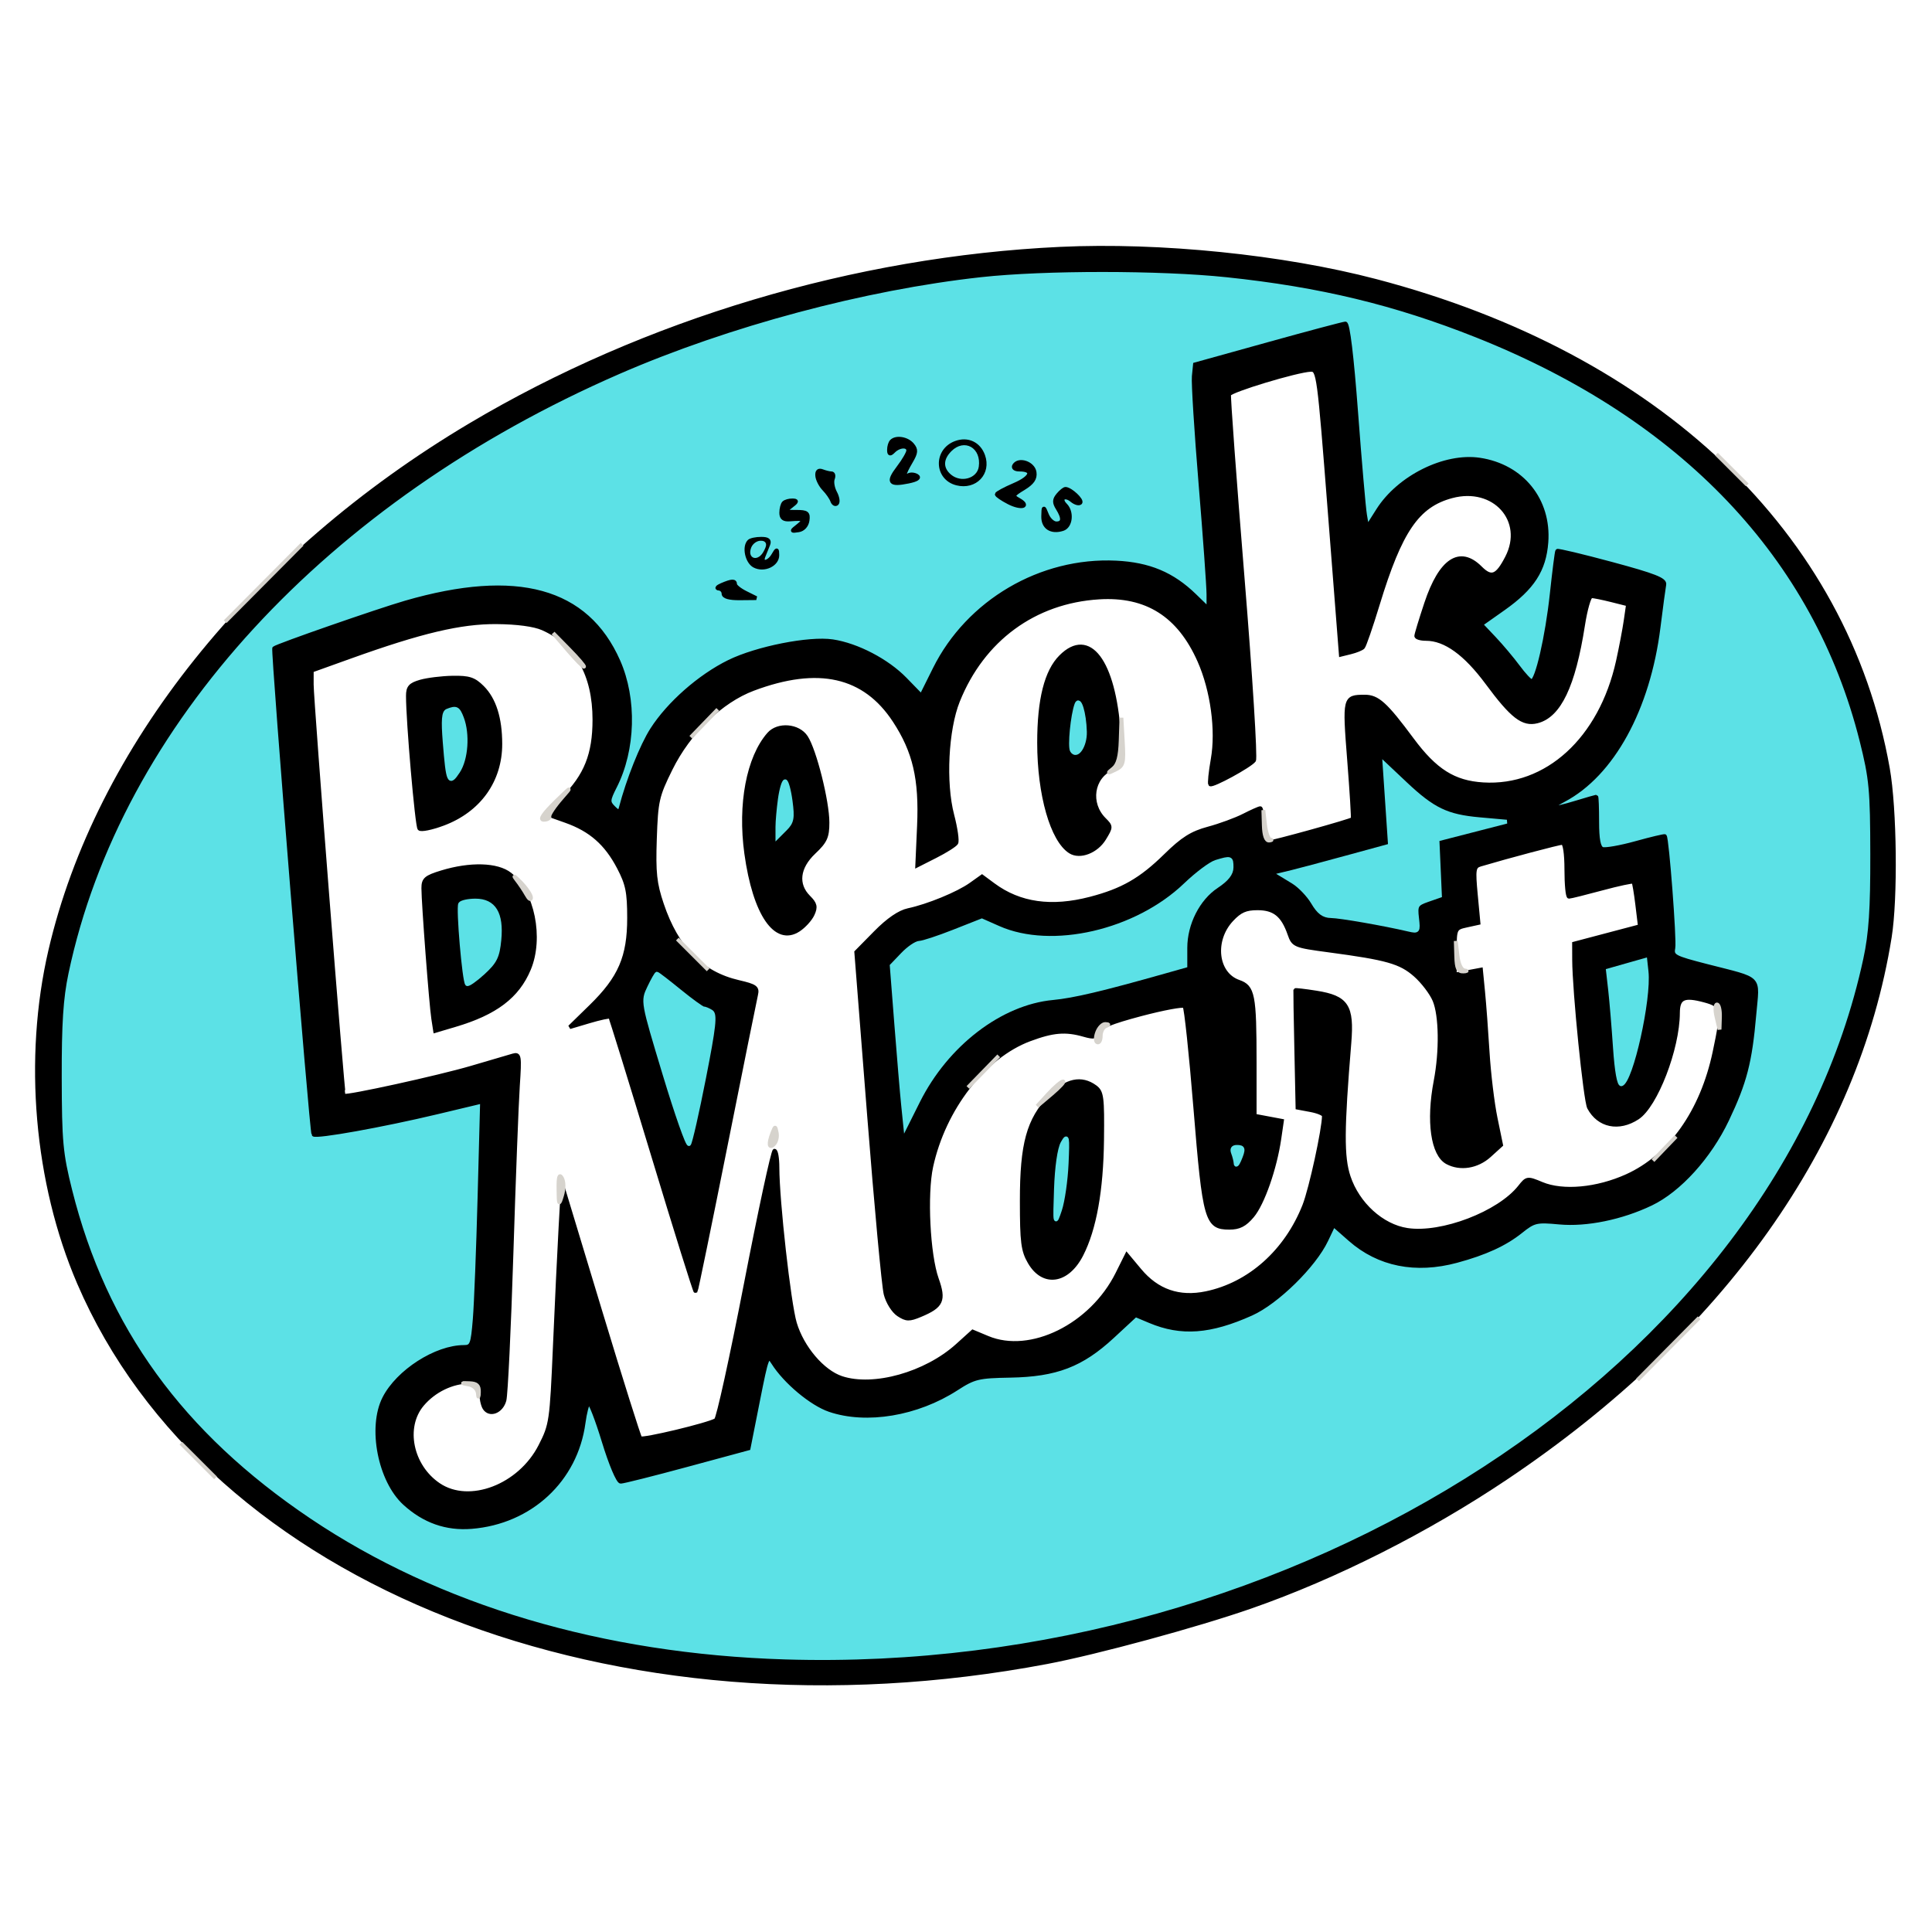 <?xml version="1.0" encoding="utf-8"?>
<!DOCTYPE svg PUBLIC "-//W3C//DTD SVG 20010904//EN" "http://www.w3.org/TR/2001/REC-SVG-20010904/DTD/svg10.dtd">
<svg version="1.0" xmlns="http://www.w3.org/2000/svg" width="502pt" height="502pt" viewBox="0 0 502 502" style="" preserveAspectRatio="xMidYMid meet">
<g fill="#000000FF" stroke="#000000FF">
<path d="M 275.500 64.644 C 222.167 67.147 167.636 83.432 122.231 110.414 C 65.501 144.127 25.249 194.492 13.072 247.000 C 6.562 275.071 9.342 307.328 20.514 333.332 C 54.192 411.728 159.789 453.105 272.000 431.873 C 284.994 429.415 311.013 422.342 325.000 417.466 C 347.019 409.792 370.798 397.785 391.466 383.908 C 447.561 346.243 482.423 297.076 491.021 243.500 C 492.640 233.414 492.378 210.110 490.528 199.675 C 479.722 138.713 430.963 92.285 357.500 73.007 C 333.380 66.677 301.486 63.424 275.500 64.644 M 318.683 72.536 C 342.875 75.077 362.203 79.738 383.270 88.115 C 436.526 109.291 470.854 145.396 482.730 192.726 C 485.173 202.461 485.437 205.284 485.467 222.000 C 485.492 236.251 485.081 242.447 483.674 248.976 C 468.150 321.026 403.982 384.244 316.355 413.818 C 279.836 426.144 241.905 431.835 204.000 430.677 C 156.770 429.234 114.349 416.640 80.904 394.133 C 47.866 371.900 28.157 344.715 19.224 309.060 C 16.851 299.586 16.575 296.598 16.539 280.000 C 16.509 265.921 16.928 259.469 18.292 253.000 C 31.848 188.708 85.243 130.650 161.218 97.591 C 189.524 85.274 224.888 75.817 255.000 72.513 C 271.421 70.711 301.405 70.722 318.683 72.536 "/></g>
<g fill="#5CE1E6FF" stroke="#5CE1E6FF">
<path d="M 255.000 72.513 C 224.888 75.817 189.524 85.274 161.218 97.591 C 85.243 130.650 31.848 188.708 18.292 253.000 C 16.928 259.469 16.509 265.921 16.539 280.000 C 16.575 296.598 16.851 299.586 19.224 309.060 C 28.157 344.715 47.866 371.900 80.904 394.133 C 114.349 416.640 156.770 429.234 204.000 430.677 C 336.825 434.736 461.038 354.036 483.674 248.976 C 485.081 242.447 485.492 236.251 485.467 222.000 C 485.437 205.284 485.173 202.461 482.730 192.726 C 470.854 145.396 436.526 109.291 383.270 88.115 C 362.203 79.738 342.875 75.077 318.683 72.536 C 301.405 70.722 271.421 70.711 255.000 72.513 M 352.376 107.250 C 353.336 120.038 354.370 131.970 354.674 133.766 L 355.228 137.031 358.066 132.557 C 363.499 123.990 375.393 118.082 384.467 119.443 C 395.485 121.095 402.620 129.924 401.801 140.893 C 401.263 148.107 398.246 152.776 390.667 158.127 L 384.833 162.245 388.265 165.872 C 390.152 167.868 392.943 171.188 394.467 173.250 C 395.991 175.313 397.575 177.000 397.987 177.000 C 399.348 177.000 402.009 165.444 403.195 154.384 C 403.837 148.398 404.482 143.336 404.629 143.135 C 404.776 142.935 411.161 144.459 418.819 146.522 C 429.921 149.513 432.680 150.600 432.436 151.886 C 432.268 152.774 431.596 157.772 430.944 162.994 C 428.290 184.228 418.965 201.222 406.299 207.907 C 401.737 210.314 402.927 210.532 409.591 208.511 C 412.291 207.692 414.613 207.017 414.750 207.011 C 414.888 207.005 415.000 209.939 415.000 213.531 C 415.000 218.076 415.409 220.220 416.343 220.578 C 417.082 220.862 420.988 220.179 425.024 219.061 C 429.059 217.942 432.460 217.134 432.582 217.264 C 433.172 217.894 435.181 244.273 434.793 246.303 C 434.377 248.479 434.948 248.788 443.424 250.970 C 458.004 254.724 456.720 253.412 455.832 263.649 C 454.761 275.982 453.408 281.213 448.767 290.960 C 444.175 300.607 436.341 309.249 429.000 312.767 C 421.345 316.436 412.204 318.308 405.157 317.650 C 399.212 317.095 398.580 317.243 395.156 319.984 C 391.059 323.263 385.910 325.625 378.500 327.626 C 367.806 330.514 358.233 328.592 350.805 322.067 L 346.500 318.285 344.617 322.248 C 341.465 328.883 331.795 338.370 325.139 341.357 C 314.443 346.157 306.926 346.708 298.782 343.287 L 295.064 341.725 289.067 347.278 C 281.041 354.708 274.416 357.246 262.500 357.455 C 254.190 357.601 253.117 357.861 248.500 360.843 C 238.306 367.426 225.145 369.632 215.553 366.363 C 210.846 364.760 203.998 359.028 200.896 354.096 C 199.451 351.799 199.276 352.237 196.942 364.012 L 194.500 376.332 178.500 380.660 C 169.700 383.041 161.951 384.991 161.280 384.994 C 160.599 384.997 158.651 380.378 156.872 374.539 C 155.119 368.785 153.365 364.275 152.974 364.516 C 152.583 364.758 151.975 367.103 151.621 369.728 C 149.622 384.579 137.834 395.521 122.509 396.751 C 115.965 397.277 110.223 395.254 105.153 390.637 C 98.668 384.733 95.981 370.877 99.851 363.293 C 103.394 356.348 113.284 350.000 120.561 350.000 C 122.576 350.000 122.816 349.378 123.359 342.750 C 123.685 338.763 124.246 324.415 124.604 310.867 L 125.256 286.234 113.586 289.021 C 99.409 292.406 82.168 295.501 81.455 294.789 C 80.923 294.256 70.793 168.857 71.248 168.439 C 71.984 167.764 98.152 158.657 105.342 156.574 C 134.298 148.183 152.435 153.168 160.666 171.779 C 165.021 181.626 164.670 194.787 159.798 204.378 C 158.019 207.881 157.979 208.407 159.377 209.806 C 160.686 211.115 160.984 211.134 161.300 209.928 C 163.221 202.581 166.746 193.738 169.416 189.564 C 173.748 182.791 181.773 175.729 189.408 171.971 C 196.611 168.425 210.282 165.718 216.352 166.636 C 222.717 167.599 230.519 171.670 235.180 176.460 L 239.394 180.790 242.867 173.810 C 251.576 156.306 270.475 145.227 290.000 146.179 C 298.574 146.597 304.652 149.149 310.421 154.752 L 314.000 158.228 314.000 154.444 C 314.000 152.363 313.074 139.458 311.941 125.767 C 310.809 112.076 310.022 99.482 310.191 97.781 L 310.500 94.689 329.500 89.410 C 339.950 86.507 348.980 84.102 349.566 84.066 C 350.245 84.024 351.265 92.434 352.376 107.250 M 255.462 118.412 C 257.071 122.921 253.377 126.813 248.621 125.620 C 245.146 124.748 243.361 121.063 244.962 118.070 C 247.462 113.400 253.745 113.605 255.462 118.412 M 237.054 115.566 C 238.131 116.863 238.066 117.618 236.677 119.970 C 234.773 123.194 234.541 124.402 236.000 123.500 C 236.550 123.160 237.560 123.228 238.245 123.651 C 239.039 124.142 238.233 124.677 236.019 125.130 C 231.111 126.134 230.529 125.306 233.450 121.477 C 234.852 119.638 236.000 117.653 236.000 117.067 C 236.000 115.631 233.687 115.713 232.200 117.200 C 231.267 118.133 231.000 118.059 231.000 116.867 C 231.000 113.692 234.818 112.871 237.054 115.566 M 279.427 128.521 C 280.487 129.323 281.060 130.273 280.701 130.632 C 280.342 130.991 279.352 130.707 278.500 130.000 C 276.635 128.452 275.135 129.535 276.817 131.217 C 278.647 133.047 278.242 136.788 276.141 137.455 C 273.117 138.415 270.994 137.030 271.063 134.143 C 271.125 131.566 271.149 131.556 272.031 133.750 C 272.529 134.988 273.625 136.000 274.468 136.000 C 276.306 136.000 276.423 134.651 274.810 132.068 C 273.877 130.573 273.903 129.821 274.933 128.581 C 276.524 126.663 276.963 126.657 279.427 128.521 M 268.816 122.724 C 269.045 124.333 268.257 125.481 265.971 126.871 C 263.084 128.627 262.969 128.883 264.646 129.822 C 267.765 131.567 265.377 132.246 262.093 130.548 C 260.392 129.668 259.000 128.719 259.000 128.439 C 259.000 128.158 261.054 127.049 263.564 125.973 C 268.078 124.038 268.754 122.000 264.882 122.000 C 263.731 122.000 263.159 121.551 263.535 120.943 C 264.694 119.068 268.478 120.344 268.816 122.724 M 199.607 141.500 C 199.273 142.325 198.727 143.675 198.393 144.500 C 197.545 146.595 199.677 146.384 200.920 144.250 C 201.870 142.619 201.941 142.617 201.970 144.215 C 201.986 145.158 201.100 146.411 200.000 147.000 C 197.269 148.462 194.000 146.627 194.000 143.631 C 194.000 140.711 194.739 140.000 197.774 140.000 C 199.546 140.000 200.048 140.411 199.607 141.500 M 205.559 131.532 C 203.724 132.919 203.797 133.000 206.878 133.000 C 209.684 133.000 210.094 133.313 209.820 135.240 C 209.630 136.571 208.689 137.601 207.500 137.780 C 205.527 138.076 205.526 138.059 207.441 136.540 C 209.456 134.941 209.055 134.653 205.250 134.961 C 203.640 135.091 203.000 134.601 203.000 133.238 C 203.000 130.909 203.836 129.990 205.917 130.032 C 207.206 130.058 207.140 130.336 205.559 131.532 M 191.000 151.839 C 191.000 152.301 192.238 153.294 193.750 154.047 L 196.500 155.415 192.251 155.457 C 189.497 155.485 188.002 155.060 188.001 154.250 C 188.001 153.563 187.438 152.968 186.750 152.930 C 186.063 152.891 186.400 152.473 187.500 152.000 C 190.144 150.864 191.000 150.824 191.000 151.839 M 216.050 123.000 C 216.538 123.000 216.692 123.640 216.392 124.422 C 216.092 125.204 216.367 126.817 217.004 128.008 C 217.641 129.198 217.839 130.470 217.444 130.836 C 217.049 131.201 216.507 130.881 216.238 130.125 C 215.970 129.369 215.019 127.998 214.125 127.078 C 211.989 124.880 211.682 121.664 213.681 122.431 C 214.497 122.744 215.563 123.000 216.050 123.000 "/></g>
<g fill="#000000FF" stroke="#000000FF">
<path d="M 329.500 89.410 L 310.500 94.689 310.191 97.781 C 310.022 99.482 310.809 112.076 311.941 125.767 C 313.074 139.458 314.000 152.363 314.000 154.444 L 314.000 158.228 310.421 154.752 C 304.652 149.149 298.574 146.597 290.000 146.179 C 270.475 145.227 251.576 156.306 242.867 173.810 L 239.394 180.790 235.180 176.460 C 230.519 171.670 222.717 167.599 216.352 166.636 C 210.282 165.718 196.611 168.425 189.408 171.971 C 181.773 175.729 173.748 182.791 169.416 189.564 C 166.746 193.738 163.221 202.581 161.300 209.928 C 160.984 211.134 160.686 211.115 159.377 209.806 C 157.979 208.407 158.019 207.881 159.798 204.378 C 164.670 194.787 165.021 181.626 160.666 171.779 C 152.435 153.168 134.298 148.183 105.342 156.574 C 98.152 158.657 71.984 167.764 71.248 168.439 C 70.793 168.857 80.923 294.256 81.455 294.789 C 82.168 295.501 99.409 292.406 113.586 289.021 L 125.256 286.234 124.604 310.867 C 124.246 324.415 123.685 338.763 123.359 342.750 C 122.816 349.378 122.576 350.000 120.561 350.000 C 113.284 350.000 103.394 356.348 99.851 363.293 C 95.981 370.877 98.668 384.733 105.153 390.637 C 110.223 395.254 115.965 397.277 122.509 396.751 C 137.834 395.521 149.622 384.579 151.621 369.728 C 151.975 367.103 152.583 364.758 152.974 364.516 C 153.365 364.275 155.119 368.785 156.872 374.539 C 158.651 380.378 160.599 384.997 161.280 384.994 C 161.951 384.991 169.700 383.041 178.500 380.660 L 194.500 376.332 196.942 364.012 C 199.276 352.237 199.451 351.799 200.896 354.096 C 203.998 359.028 210.846 364.760 215.553 366.363 C 225.145 369.632 238.306 367.426 248.500 360.843 C 253.117 357.861 254.190 357.601 262.500 357.455 C 274.416 357.246 281.041 354.708 289.067 347.278 L 295.064 341.725 298.782 343.287 C 306.926 346.708 314.443 346.157 325.139 341.357 C 331.795 338.370 341.465 328.883 344.617 322.248 L 346.500 318.285 350.805 322.067 C 358.233 328.592 367.806 330.514 378.500 327.626 C 385.910 325.625 391.059 323.263 395.156 319.984 C 398.580 317.243 399.212 317.095 405.157 317.650 C 412.204 318.308 421.345 316.436 429.000 312.767 C 436.341 309.249 444.175 300.607 448.767 290.960 C 453.408 281.213 454.761 275.982 455.832 263.649 C 456.720 253.412 458.004 254.724 443.424 250.970 C 434.948 248.788 434.377 248.479 434.793 246.303 C 435.181 244.273 433.172 217.894 432.582 217.264 C 432.460 217.134 429.059 217.942 425.024 219.061 C 420.988 220.179 417.082 220.862 416.343 220.578 C 415.409 220.220 415.000 218.076 415.000 213.531 C 415.000 209.939 414.888 207.005 414.750 207.011 C 414.613 207.017 412.291 207.692 409.591 208.511 C 402.927 210.532 401.737 210.314 406.299 207.907 C 418.965 201.222 428.290 184.228 430.944 162.994 C 431.596 157.772 432.268 152.774 432.436 151.886 C 432.680 150.600 429.921 149.513 418.819 146.522 C 411.161 144.459 404.776 142.935 404.629 143.135 C 404.482 143.336 403.837 148.398 403.195 154.384 C 402.009 165.444 399.348 177.000 397.987 177.000 C 397.575 177.000 395.991 175.313 394.467 173.250 C 392.943 171.188 390.152 167.868 388.265 165.872 L 384.833 162.245 390.667 158.127 C 398.246 152.776 401.263 148.107 401.801 140.893 C 402.620 129.924 395.485 121.095 384.467 119.443 C 375.393 118.082 363.499 123.990 358.066 132.557 L 355.228 137.031 354.674 133.766 C 354.370 131.970 353.336 120.038 352.376 107.250 C 351.265 92.434 350.245 84.024 349.566 84.066 C 348.980 84.102 339.950 86.507 329.500 89.410 M 345.518 133.058 L 348.404 170.115 350.952 169.487 C 352.353 169.141 353.795 168.553 354.155 168.179 C 354.515 167.806 356.250 162.775 358.010 157.000 C 363.844 137.862 368.303 131.342 377.197 128.947 C 388.222 125.978 396.558 135.218 391.566 144.872 C 388.995 149.845 387.509 150.418 384.637 147.546 C 379.315 142.224 374.333 145.490 370.579 156.764 C 369.160 161.023 368.000 164.843 368.000 165.253 C 368.000 165.664 369.143 166.000 370.540 166.000 C 375.511 166.000 380.764 169.788 386.442 177.465 C 392.900 186.197 395.712 188.361 399.397 187.436 C 405.144 185.994 408.865 178.198 411.324 162.447 C 411.971 158.304 412.950 154.909 413.500 154.902 C 414.050 154.894 416.417 155.371 418.759 155.961 L 423.018 157.033 422.406 161.267 C 422.070 163.595 421.166 168.340 420.397 171.812 C 415.922 192.030 401.904 204.827 385.356 203.800 C 377.772 203.329 372.915 200.262 366.891 192.139 C 360.015 182.866 357.945 180.998 354.563 181.015 C 349.318 181.042 349.273 181.227 350.550 197.500 C 351.198 205.750 351.616 212.635 351.480 212.800 C 351.097 213.265 330.660 218.938 329.250 218.971 C 328.431 218.990 328.000 217.449 328.000 214.500 C 328.000 212.025 327.757 210.000 327.460 210.000 C 327.163 210.000 325.231 210.862 323.167 211.915 C 321.103 212.968 316.958 214.489 313.957 215.294 C 309.677 216.443 307.279 217.957 302.839 222.314 C 296.450 228.583 291.650 231.335 283.320 233.505 C 273.195 236.142 264.937 234.971 258.120 229.931 L 255.165 227.746 252.251 229.821 C 248.895 232.211 241.092 235.414 236.000 236.493 C 233.709 236.978 230.771 238.989 227.494 242.316 L 222.488 247.398 225.827 289.949 C 227.664 313.352 229.597 334.189 230.123 336.253 C 230.654 338.339 232.129 340.694 233.445 341.556 C 235.510 342.909 236.235 342.929 239.155 341.708 C 244.727 339.379 245.397 337.903 243.416 332.321 C 241.176 326.012 240.398 310.315 241.966 303.101 C 245.236 288.066 255.739 274.486 267.503 270.085 C 273.607 267.801 276.870 267.529 281.665 268.904 C 284.271 269.651 284.895 269.511 285.265 268.095 C 285.587 266.863 288.706 265.589 296.385 263.554 C 302.255 261.998 307.383 261.047 307.779 261.441 C 308.176 261.835 309.447 273.802 310.605 288.033 C 312.970 317.103 313.511 319.000 319.434 319.000 C 321.982 319.000 323.458 318.245 325.385 315.954 C 328.092 312.738 331.285 303.612 332.412 295.869 L 333.087 291.239 329.543 290.574 L 326.000 289.909 326.000 276.080 C 326.000 258.447 325.596 256.404 321.856 255.100 C 315.973 253.049 314.983 244.371 320.017 238.981 C 322.197 236.648 323.659 236.000 326.746 236.000 C 331.126 236.000 333.328 237.774 335.038 242.680 C 336.071 245.641 336.369 245.766 345.301 246.958 C 360.416 248.977 363.890 249.965 367.728 253.334 C 369.691 255.058 371.944 258.016 372.735 259.907 C 374.391 263.871 374.521 273.096 373.030 280.886 C 371.026 291.365 372.255 299.996 376.039 302.021 C 379.429 303.835 383.832 303.124 387.003 300.250 L 390.037 297.500 388.595 290.500 C 387.801 286.650 386.877 279.000 386.541 273.500 C 386.206 268.000 385.676 260.901 385.364 257.724 L 384.798 251.947 381.399 252.585 L 378.000 253.223 378.000 247.191 C 378.000 241.269 378.056 241.147 381.076 240.483 L 384.153 239.808 383.468 232.505 C 382.851 225.921 382.967 225.149 384.642 224.651 C 391.818 222.517 405.076 219.000 405.946 219.000 C 406.584 219.000 407.000 221.760 407.000 226.000 C 407.000 229.850 407.307 233.000 407.682 233.000 C 408.057 233.000 411.902 232.045 416.227 230.878 C 420.552 229.711 424.238 228.924 424.420 229.128 C 424.601 229.333 425.054 232.013 425.426 235.085 L 426.103 240.670 417.551 242.929 L 409.000 245.188 409.012 249.344 C 409.036 257.450 411.917 285.977 412.896 287.806 C 415.422 292.526 420.625 293.602 425.492 290.413 C 430.234 287.306 435.943 272.510 435.985 263.219 C 436.003 259.219 437.495 258.518 442.895 259.972 C 447.685 261.261 447.871 262.224 445.501 273.412 C 442.239 288.811 433.986 300.467 422.734 305.566 C 414.985 309.078 406.087 309.899 400.604 307.608 C 396.871 306.048 396.735 306.067 394.909 308.389 C 389.525 315.233 374.605 320.940 365.644 319.582 C 359.092 318.589 352.778 312.858 350.422 305.766 C 348.713 300.619 348.751 293.521 350.610 271.000 C 351.403 261.387 349.942 259.166 341.999 257.911 C 339.034 257.442 336.584 257.158 336.554 257.279 C 336.524 257.401 336.644 264.318 336.821 272.652 L 337.141 287.804 340.571 288.447 C 342.457 288.801 344.000 289.461 344.000 289.914 C 344.000 293.359 340.610 308.919 338.925 313.207 C 334.239 325.134 324.677 333.676 313.387 336.022 C 306.400 337.474 300.665 335.497 296.140 330.074 L 292.780 326.048 290.330 330.965 C 283.605 344.461 267.777 352.276 256.616 347.613 L 252.747 345.996 248.743 349.613 C 240.569 356.998 227.005 360.807 218.672 358.057 C 213.755 356.434 208.429 350.182 206.534 343.810 C 204.989 338.613 202.000 311.932 202.000 303.339 C 202.000 300.953 201.663 299.003 201.250 299.007 C 200.838 299.010 197.477 314.612 193.783 333.677 C 190.088 352.743 186.596 368.631 186.023 368.986 C 184.093 370.178 166.952 374.285 166.363 373.696 C 166.042 373.376 161.380 358.576 156.003 340.808 L 146.226 308.502 145.639 319.001 C 145.316 324.776 144.658 338.619 144.176 349.765 C 143.330 369.354 143.204 370.221 140.385 375.732 C 135.037 386.190 121.965 391.187 114.000 385.819 C 106.822 380.981 104.736 370.845 109.703 364.941 C 112.770 361.296 117.510 359.000 121.968 359.000 C 124.605 359.000 125.002 359.358 125.015 361.750 C 125.024 363.263 125.415 365.107 125.885 365.848 C 127.224 367.961 130.283 366.775 131.068 363.839 C 131.459 362.375 132.279 345.275 132.889 325.839 C 133.500 306.402 134.253 286.728 134.563 282.117 C 135.084 274.356 134.991 273.772 133.313 274.253 C 132.316 274.539 127.450 275.967 122.500 277.428 C 114.053 279.920 89.887 285.221 89.363 284.696 C 89.003 284.337 80.995 182.064 80.998 177.869 L 81.000 174.237 90.949 170.664 C 109.419 164.030 119.716 161.594 129.000 161.664 C 134.369 161.705 138.793 162.299 141.010 163.277 C 149.855 167.181 154.459 175.301 154.459 187.000 C 154.459 196.025 152.236 201.582 146.240 207.546 L 142.173 211.592 147.038 213.320 C 153.478 215.607 157.518 219.153 160.780 225.380 C 163.037 229.689 163.462 231.767 163.466 238.500 C 163.471 248.651 161.119 254.104 153.547 261.497 L 148.030 266.883 153.114 265.374 C 155.910 264.543 158.356 264.022 158.549 264.216 C 158.743 264.409 163.754 280.608 169.687 300.214 C 175.619 319.820 180.596 335.737 180.748 335.586 C 180.899 335.434 184.384 318.478 188.493 297.905 C 192.601 277.332 196.186 259.562 196.459 258.416 C 196.887 256.616 196.272 256.176 191.936 255.175 C 182.272 252.944 175.863 246.458 171.994 234.994 C 170.155 229.545 169.860 226.799 170.161 217.928 C 170.495 208.087 170.778 206.833 174.262 199.784 C 178.995 190.209 187.307 182.154 195.715 178.998 C 212.615 172.654 224.625 175.358 232.431 187.263 C 237.664 195.245 239.332 202.419 238.790 214.612 L 238.334 224.864 243.096 222.451 C 245.716 221.124 248.132 219.596 248.466 219.055 C 248.800 218.514 248.333 215.243 247.429 211.786 C 245.232 203.392 245.922 189.588 248.910 182.136 C 255.325 166.139 268.787 156.262 285.580 155.233 C 297.928 154.476 306.376 159.818 311.635 171.709 C 315.027 179.379 316.435 189.743 315.109 197.274 C 314.518 200.626 314.222 203.555 314.450 203.783 C 314.991 204.325 324.793 198.988 325.839 197.582 C 326.282 196.987 324.939 175.575 322.855 150.000 C 320.770 124.425 319.200 103.050 319.366 102.500 C 319.679 101.460 336.950 96.233 340.566 96.085 C 342.569 96.003 342.720 97.133 345.518 133.058 M 320.000 225.367 C 320.000 227.009 318.811 228.521 316.121 230.301 C 311.298 233.493 308.000 239.985 308.000 246.288 L 308.000 250.944 302.750 252.428 C 286.328 257.071 278.871 258.835 273.546 259.337 C 259.981 260.615 245.968 271.344 238.582 286.109 L 235.235 292.798 234.658 287.149 C 234.341 284.042 233.545 274.620 232.890 266.212 L 231.699 250.924 234.536 247.962 C 236.097 246.333 238.077 244.985 238.937 244.966 C 239.797 244.947 243.789 243.634 247.809 242.048 L 255.118 239.165 259.466 241.088 C 273.312 247.213 295.221 242.159 308.020 229.887 C 312.635 225.463 315.931 223.466 319.250 223.086 C 319.663 223.039 320.000 224.065 320.000 225.367 M 373.986 210.493 C 375.840 211.451 380.539 212.520 384.428 212.868 L 391.500 213.500 382.500 215.816 L 373.500 218.132 373.825 225.442 L 374.149 232.752 370.964 233.863 C 368.048 234.879 367.814 235.278 368.198 238.567 C 368.596 241.982 368.491 242.130 366.059 241.562 C 359.545 240.039 348.243 238.066 345.849 238.035 C 343.899 238.009 342.653 237.076 341.138 234.509 C 340.005 232.589 337.683 230.170 335.978 229.133 L 332.878 227.247 335.689 226.568 C 337.235 226.195 343.601 224.497 349.836 222.796 L 361.172 219.703 360.458 209.102 L 359.743 198.500 365.180 203.625 C 368.170 206.444 372.133 209.534 373.986 210.493 M 176.553 257.500 C 179.592 259.975 182.398 262.007 182.789 262.015 C 183.180 262.024 184.098 262.410 184.830 262.874 C 185.911 263.559 185.557 266.780 182.935 280.108 C 181.162 289.124 179.411 296.843 179.044 297.262 C 178.677 297.681 175.805 289.509 172.661 279.103 C 166.950 260.194 166.947 260.179 168.658 256.591 C 169.600 254.616 170.518 253.000 170.699 253.000 C 170.880 253.000 173.514 255.025 176.553 257.500 M 427.031 263.202 C 425.763 271.872 422.883 281.206 421.314 281.729 C 420.676 281.941 420.027 278.318 419.620 272.287 C 419.258 266.904 418.698 260.177 418.376 257.338 L 417.791 252.175 422.646 250.796 L 427.500 249.416 427.831 252.442 C 428.013 254.106 427.653 258.948 427.031 263.202 M 322.930 298.750 C 322.786 300.282 321.138 303.457 321.070 302.332 C 321.032 301.689 320.727 300.452 320.393 299.582 C 319.995 298.544 320.338 298.000 321.393 298.000 C 322.277 298.000 322.968 298.338 322.930 298.750 "/></g>
<g fill="#5CE1E6FF" stroke="#5CE1E6FF">
<path d="M 315.957 223.944 C 314.558 224.369 310.986 227.043 308.020 229.887 C 295.221 242.159 273.312 247.213 259.466 241.088 L 255.118 239.165 247.809 242.048 C 243.789 243.634 239.797 244.947 238.937 244.966 C 238.077 244.985 236.097 246.333 234.536 247.962 L 231.699 250.924 232.890 266.212 C 233.545 274.620 234.341 284.042 234.658 287.149 L 235.235 292.798 238.582 286.109 C 245.968 271.344 259.981 260.615 273.546 259.337 C 278.871 258.835 286.328 257.071 302.750 252.428 L 308.000 250.944 308.000 246.288 C 308.000 239.985 311.298 233.493 316.121 230.301 C 318.811 228.521 320.000 227.009 320.000 225.367 C 320.000 222.827 319.831 222.768 315.957 223.944 "/></g>
<g fill="#000000FF" stroke="#000000FF">
<path d="M 114.750 226.662 C 110.639 227.921 110.000 228.474 110.000 230.775 C 110.000 234.651 111.996 260.951 112.574 264.686 L 113.067 267.872 118.283 266.326 C 128.771 263.217 134.480 258.884 137.447 251.782 C 140.810 243.731 138.413 231.830 132.491 227.171 C 129.209 224.590 122.180 224.388 114.750 226.662 M 128.603 236.516 C 129.807 238.355 130.117 240.426 129.754 244.204 C 129.334 248.581 128.688 249.898 125.549 252.775 C 123.509 254.644 121.621 255.955 121.354 255.687 C 120.594 254.928 118.963 235.868 119.573 234.881 C 119.873 234.396 121.656 234.000 123.536 234.000 C 126.084 234.000 127.373 234.640 128.603 236.516 "/></g>
<g fill="#000000FF" stroke="#000000FF">
<path d="M 272.947 284.935 C 267.209 290.967 265.500 297.178 265.500 312.000 C 265.500 322.794 265.780 324.978 267.549 328.000 C 271.107 334.077 277.356 333.143 281.006 325.988 C 284.407 319.321 286.204 309.309 286.357 296.175 C 286.486 285.036 286.313 283.712 284.559 282.425 C 280.981 279.799 277.018 280.656 272.947 284.935 M 275.421 314.378 C 274.087 318.367 274.053 318.193 274.371 308.966 C 274.569 303.209 275.254 298.454 276.099 296.966 C 277.374 294.723 277.468 295.211 277.149 302.378 C 276.956 306.711 276.179 312.111 275.421 314.378 "/></g>
<g fill="#000000FF" stroke="#000000FF">
<path d="M 199.776 190.750 C 194.436 196.840 192.141 208.975 193.909 221.766 C 196.087 237.522 201.552 245.489 207.505 241.589 C 208.927 240.657 210.570 238.843 211.156 237.557 C 212.032 235.634 211.847 234.847 210.110 233.110 C 206.807 229.807 207.337 225.362 211.500 221.435 C 214.471 218.633 215.000 217.468 215.000 213.727 C 215.000 208.239 211.667 194.948 209.437 191.545 C 207.424 188.473 202.153 188.039 199.776 190.750 M 205.428 208.166 C 206.015 212.594 205.819 213.625 204.056 215.388 L 202.000 217.444 202.000 214.862 C 202.000 210.352 203.244 203.000 204.007 203.000 C 204.411 203.000 205.051 205.325 205.428 208.166 "/></g>
<g fill="#000000FF" stroke="#000000FF">
<path d="M 275.634 170.639 C 271.853 174.420 270.000 181.765 270.000 192.971 C 270.000 206.476 273.389 218.333 278.095 221.292 C 280.619 222.878 284.893 221.225 286.931 217.873 C 288.757 214.871 288.757 214.757 286.925 212.925 C 282.753 208.753 283.743 201.986 288.866 199.651 C 291.169 198.602 291.235 198.275 290.703 190.531 C 289.411 171.735 283.000 163.272 275.634 170.639 M 281.900 190.128 C 282.002 193.834 279.781 197.073 278.528 195.046 C 277.870 193.981 278.679 185.754 279.712 183.000 C 280.465 180.996 281.766 185.234 281.900 190.128 "/></g>
<g fill="#5CE1E6FF" stroke="#5CE1E6FF">
<path d="M 360.458 209.102 L 361.172 219.703 349.836 222.796 C 343.601 224.497 337.235 226.195 335.689 226.568 L 332.878 227.247 335.978 229.133 C 337.683 230.170 340.005 232.589 341.138 234.509 C 342.653 237.076 343.899 238.009 345.849 238.035 C 348.243 238.066 359.545 240.039 366.059 241.562 C 368.491 242.130 368.596 241.982 368.198 238.567 C 367.814 235.278 368.048 234.879 370.964 233.863 L 374.149 232.752 373.825 225.442 L 373.500 218.132 382.500 215.816 L 391.500 213.500 384.428 212.868 C 375.939 212.109 372.352 210.386 365.180 203.625 L 359.743 198.500 360.458 209.102 "/></g>
<g fill="#000000FF" stroke="#000000FF">
<path d="M 109.250 177.119 C 106.612 177.880 105.999 178.570 105.994 180.779 C 105.978 187.313 108.336 214.574 108.979 215.294 C 109.369 215.731 112.144 215.170 115.146 214.047 C 124.487 210.552 130.006 202.834 129.994 193.282 C 129.987 186.621 128.428 181.701 125.351 178.623 C 123.169 176.441 121.867 176.015 117.614 176.090 C 114.801 176.140 111.038 176.603 109.250 177.119 M 120.025 186.565 C 121.619 190.759 121.160 197.238 119.040 200.453 C 116.690 204.019 116.390 203.366 115.547 192.844 C 114.945 185.335 115.240 184.388 118.275 184.079 C 118.701 184.036 119.488 185.154 120.025 186.565 "/></g>
<g fill="#5CE1E6FF" stroke="#5CE1E6FF">
<path d="M 168.658 256.591 C 166.947 260.179 166.950 260.194 172.661 279.103 C 175.805 289.509 178.677 297.681 179.044 297.262 C 179.411 296.843 181.162 289.124 182.935 280.108 C 185.557 266.780 185.911 263.559 184.830 262.874 C 184.098 262.410 183.180 262.024 182.789 262.015 C 182.398 262.007 179.592 259.975 176.553 257.500 C 173.514 255.025 170.880 253.000 170.699 253.000 C 170.518 253.000 169.600 254.616 168.658 256.591 "/></g>
<g fill="#5CE1E6FF" stroke="#5CE1E6FF">
<path d="M 422.646 250.796 L 417.791 252.175 418.376 257.338 C 418.698 260.177 419.258 266.904 419.620 272.287 C 420.027 278.318 420.676 281.941 421.314 281.729 C 423.870 280.877 428.611 259.574 427.831 252.442 L 427.500 249.416 422.646 250.796 "/></g>
<g fill="#5CE1E6FF" stroke="#5CE1E6FF">
<path d="M 119.573 234.881 C 118.963 235.868 120.594 254.928 121.354 255.687 C 121.621 255.955 123.509 254.644 125.549 252.775 C 128.688 249.898 129.334 248.581 129.754 244.204 C 130.414 237.341 128.378 234.000 123.536 234.000 C 121.656 234.000 119.873 234.396 119.573 234.881 "/></g>
<g fill="#000000FF" stroke="#000000FF">
<path d="M 248.315 115.074 C 243.005 117.051 243.214 124.263 248.621 125.620 C 253.377 126.813 257.071 122.921 255.462 118.412 C 254.343 115.280 251.424 113.916 248.315 115.074 M 252.954 117.445 C 254.865 119.747 253.844 123.451 251.195 123.827 C 246.772 124.454 244.541 120.602 247.571 117.571 C 249.530 115.613 251.397 115.569 252.954 117.445 "/></g>
<g fill="#5CE1E6FF" stroke="#5CE1E6FF">
<path d="M 116.217 184.673 C 115.252 185.061 115.086 187.087 115.547 192.844 C 116.390 203.366 116.690 204.019 119.040 200.453 C 121.160 197.238 121.619 190.759 120.025 186.565 C 119.041 183.977 118.553 183.735 116.217 184.673 "/></g>
<g fill="#5CE1E6FF" stroke="#5CE1E6FF">
<path d="M 276.099 296.966 C 275.254 298.454 274.569 303.209 274.371 308.966 C 274.053 318.193 274.087 318.367 275.421 314.378 C 276.179 312.111 276.956 306.711 277.149 302.378 C 277.468 295.211 277.374 294.723 276.099 296.966 "/></g>
<g fill="#5CE1E6FF" stroke="#5CE1E6FF">
<path d="M 247.571 117.571 C 245.613 119.530 245.569 121.397 247.445 122.954 C 249.747 124.865 253.451 123.844 253.827 121.195 C 254.454 116.772 250.602 114.541 247.571 117.571 "/></g>
<g fill="#000000FF" stroke="#000000FF">
<path d="M 231.667 114.667 C 231.300 115.033 231.000 116.023 231.000 116.867 C 231.000 118.059 231.267 118.133 232.200 117.200 C 233.687 115.713 236.000 115.631 236.000 117.067 C 236.000 117.653 234.852 119.638 233.450 121.477 C 230.529 125.306 231.111 126.134 236.019 125.130 C 238.233 124.677 239.039 124.142 238.245 123.651 C 237.560 123.228 236.550 123.160 236.000 123.500 C 234.541 124.402 234.773 123.194 236.677 119.970 C 238.066 117.618 238.131 116.863 237.054 115.566 C 235.721 113.959 232.853 113.480 231.667 114.667 "/></g>
<g fill="#000000FF" stroke="#000000FF">
<path d="M 274.933 128.581 C 273.903 129.821 273.877 130.573 274.810 132.068 C 276.423 134.651 276.306 136.000 274.468 136.000 C 273.625 136.000 272.529 134.988 272.031 133.750 C 271.149 131.556 271.125 131.566 271.063 134.143 C 270.994 137.030 273.117 138.415 276.141 137.455 C 278.242 136.788 278.647 133.047 276.817 131.217 C 275.135 129.535 276.635 128.452 278.500 130.000 C 279.352 130.707 280.342 130.991 280.701 130.632 C 281.318 130.015 278.218 127.100 276.872 127.032 C 276.527 127.014 275.654 127.712 274.933 128.581 "/></g>
<g fill="#000000FF" stroke="#000000FF">
<path d="M 263.535 120.943 C 263.159 121.551 263.731 122.000 264.882 122.000 C 268.754 122.000 268.078 124.038 263.564 125.973 C 261.054 127.049 259.000 128.158 259.000 128.439 C 259.000 128.719 260.392 129.668 262.093 130.548 C 265.377 132.246 267.765 131.567 264.646 129.822 C 262.969 128.883 263.084 128.627 265.971 126.871 C 268.257 125.481 269.045 124.333 268.816 122.724 C 268.478 120.344 264.694 119.068 263.535 120.943 "/></g>
<g fill="#000000FF" stroke="#000000FF">
<path d="M 194.667 140.667 C 193.262 142.071 194.084 145.975 196.000 147.000 C 198.503 148.340 202.014 146.702 201.970 144.215 C 201.941 142.617 201.870 142.619 200.920 144.250 C 199.677 146.384 197.545 146.595 198.393 144.500 C 198.727 143.675 199.273 142.325 199.607 141.500 C 200.048 140.411 199.546 140.000 197.774 140.000 C 196.431 140.000 195.033 140.300 194.667 140.667 M 197.985 143.028 C 197.388 144.143 196.492 144.804 195.994 144.496 C 194.686 143.688 195.954 141.000 197.642 141.000 C 198.767 141.000 198.840 141.431 197.985 143.028 "/></g>
<g fill="#5CE1E6FF" stroke="#5CE1E6FF">
<path d="M 279.712 183.000 C 278.679 185.754 277.870 193.981 278.528 195.046 C 279.781 197.073 282.002 193.834 281.900 190.128 C 281.766 185.234 280.465 180.996 279.712 183.000 "/></g>
<g fill="#5CE1E6FF" stroke="#5CE1E6FF">
<path d="M 202.636 207.640 C 202.286 210.191 202.000 213.441 202.000 214.862 L 202.000 217.444 204.056 215.388 C 205.819 213.625 206.015 212.594 205.428 208.166 C 205.051 205.325 204.411 203.000 204.007 203.000 C 203.603 203.000 202.986 205.088 202.636 207.640 "/></g>
<g fill="#000000FF" stroke="#000000FF">
<path d="M 203.667 130.667 C 203.300 131.033 203.000 132.191 203.000 133.238 C 203.000 134.601 203.640 135.091 205.250 134.961 C 209.055 134.653 209.456 134.941 207.441 136.540 C 205.526 138.059 205.527 138.076 207.500 137.780 C 208.689 137.601 209.630 136.571 209.820 135.240 C 210.094 133.313 209.684 133.000 206.878 133.000 C 203.797 133.000 203.724 132.919 205.559 131.532 C 207.140 130.336 207.206 130.058 205.917 130.032 C 205.046 130.014 204.033 130.300 203.667 130.667 "/></g>
<g fill="#000000FF" stroke="#000000FF">
<path d="M 187.500 152.000 C 186.400 152.473 186.063 152.891 186.750 152.930 C 187.438 152.968 188.001 153.563 188.001 154.250 C 188.002 155.060 189.497 155.485 192.251 155.457 L 196.500 155.415 193.750 154.047 C 192.238 153.294 191.000 152.301 191.000 151.839 C 191.000 150.824 190.144 150.864 187.500 152.000 "/></g>
<g fill="#000000FF" stroke="#000000FF">
<path d="M 212.350 123.634 C 212.432 124.609 213.231 126.158 214.125 127.078 C 215.019 127.998 215.970 129.369 216.238 130.125 C 216.507 130.881 217.049 131.201 217.444 130.836 C 217.839 130.470 217.641 129.198 217.004 128.008 C 216.367 126.817 216.092 125.204 216.392 124.422 C 216.692 123.640 216.538 123.000 216.050 123.000 C 215.563 123.000 214.497 122.744 213.681 122.431 C 212.691 122.051 212.249 122.450 212.350 123.634 "/></g>
<g fill="#D6D3CDFF" stroke="#D6D3CDFF">
<path d="M 68.500 151.477 L 58.500 161.536 68.500 151.477 L 78.500 141.418 68.500 151.477 "/></g>
<g fill="#D6D3CDFF" stroke="#D6D3CDFF">
<path d="M 433.500 350.472 L 425.500 358.542 433.500 350.472 L 441.500 342.402 433.500 350.472 "/></g>
<g fill="#D6D3CDFF" stroke="#D6D3CDFF">
<path d="M 291.193 192.390 C 291.054 196.624 290.508 198.677 289.250 199.695 C 287.677 200.967 287.732 200.997 289.796 199.995 C 291.889 198.979 292.061 198.331 291.739 192.690 L 291.385 186.500 291.193 192.390 "/></g>
<g fill="#D6D3CDFF" stroke="#D6D3CDFF">
<path d="M 144.538 208.151 C 141.148 211.463 140.118 213.000 141.288 213.000 C 142.229 213.000 142.888 212.610 142.750 212.133 C 142.613 211.655 144.075 209.473 146.000 207.284 C 148.716 204.195 148.388 204.389 144.538 208.151 "/></g>
<g fill="#D6D3CDFF" stroke="#D6D3CDFF">
<path d="M 145.116 309.000 C 145.168 313.154 145.239 313.276 146.044 310.585 C 146.557 308.867 146.535 307.020 145.988 306.085 C 145.325 304.951 145.077 305.781 145.116 309.000 "/></g>
<g fill="#D6D3CDFF" stroke="#D6D3CDFF">
<path d="M 378.381 248.500 C 378.474 251.632 378.880 252.482 380.250 252.417 C 381.213 252.371 381.352 252.258 380.560 252.167 C 379.683 252.065 378.953 250.535 378.691 248.250 L 378.262 244.500 378.381 248.500 "/></g>
<g fill="#5CE1E6FF" stroke="#5CE1E6FF">
<path d="M 320.393 299.582 C 320.727 300.452 321.032 301.689 321.070 302.332 C 321.109 302.974 321.527 302.600 322.000 301.500 C 323.267 298.551 323.171 298.000 321.393 298.000 C 320.338 298.000 319.995 298.544 320.393 299.582 "/></g>
<g fill="#5CE1E6FF" stroke="#5CE1E6FF">
<path d="M 195.651 142.468 C 194.759 144.792 196.781 145.277 197.985 143.028 C 198.840 141.431 198.767 141.000 197.642 141.000 C 196.857 141.000 195.960 141.661 195.651 142.468 "/></g>
<g fill="#D6D3CDFF" stroke="#D6D3CDFF">
<path d="M 51.500 379.500 L 56.000 384.000 51.500 379.500 L 47.000 375.000 51.500 379.500 "/></g>
<g fill="#D6D3CDFF" stroke="#D6D3CDFF">
<path d="M 121.750 359.720 C 123.075 359.963 124.073 360.928 124.179 362.066 C 124.292 363.292 124.383 363.176 124.429 361.750 C 124.483 360.022 123.920 359.478 122.000 359.404 C 119.825 359.320 119.792 359.361 121.750 359.720 "/></g>
<g fill="#D6D3CDFF" stroke="#D6D3CDFF">
<path d="M 255.500 278.449 L 251.500 282.559 255.500 278.449 L 259.500 274.338 255.500 278.449 "/></g>
<g fill="#D6D3CDFF" stroke="#D6D3CDFF">
<path d="M 328.381 214.500 C 328.456 217.030 328.959 218.463 329.750 218.400 C 330.438 218.345 330.577 218.233 330.060 218.150 C 329.544 218.068 328.927 216.313 328.691 214.250 L 328.262 210.500 328.381 214.500 "/></g>
<g fill="#D6D3CDFF" stroke="#D6D3CDFF">
<path d="M 147.585 169.000 C 149.709 171.475 151.580 173.379 151.743 173.232 C 151.905 173.085 150.168 171.060 147.881 168.732 L 143.723 164.500 147.585 169.000 "/></g>
<g fill="#D6D3CDFF" stroke="#D6D3CDFF">
<path d="M 180.000 248.000 L 184.000 252.000 180.000 248.000 L 176.000 244.000 180.000 248.000 "/></g>
<g fill="#D6D3CDFF" stroke="#D6D3CDFF">
<path d="M 134.113 228.452 C 135.001 229.578 136.225 231.400 136.833 232.500 C 137.441 233.600 137.953 233.945 137.970 233.266 C 137.986 232.587 136.763 230.765 135.250 229.218 C 133.738 227.670 133.226 227.325 134.113 228.452 "/></g>
<g fill="#D6D3CDFF" stroke="#D6D3CDFF">
<path d="M 183.000 187.942 L 179.500 191.562 183.000 187.942 L 186.500 184.323 183.000 187.942 "/></g>
<g fill="#D6D3CDFF" stroke="#D6D3CDFF">
<path d="M 450.000 122.000 L 454.000 126.000 450.000 122.000 L 446.000 118.000 450.000 122.000 "/></g>
<g fill="#D6D3CDFF" stroke="#D6D3CDFF">
<path d="M 432.500 298.435 L 429.500 301.564 432.500 298.435 L 435.500 295.305 432.500 298.435 "/></g>
<g fill="#D6D3CDFF" stroke="#D6D3CDFF">
<path d="M 200.720 294.332 C 199.606 297.165 199.788 298.612 201.094 297.306 C 201.695 296.705 202.020 295.377 201.814 294.356 C 201.454 292.566 201.415 292.565 200.720 294.332 "/></g>
<g fill="#D6D3CDFF" stroke="#D6D3CDFF">
<path d="M 272.437 284.205 L 269.500 287.410 273.285 284.205 C 275.366 282.442 276.688 281.000 276.222 281.000 C 275.756 281.000 274.052 282.442 272.437 284.205 "/></g>
<g fill="#D6D3CDFF" stroke="#D6D3CDFF">
<path d="M 285.089 268.250 C 284.615 269.513 284.629 270.646 285.122 270.833 C 285.605 271.017 286.000 270.267 286.000 269.167 C 286.000 268.067 286.563 266.940 287.250 266.662 C 288.229 266.267 288.222 266.141 287.218 266.079 C 286.513 266.036 285.555 267.013 285.089 268.250 "/></g>
<g fill="#D6D3CDFF" stroke="#D6D3CDFF">
<path d="M 446.024 264.250 L 446.795 267.500 446.898 264.250 C 446.954 262.463 446.607 261.000 446.126 261.000 C 445.646 261.000 445.600 262.463 446.024 264.250 "/></g>
</svg>
